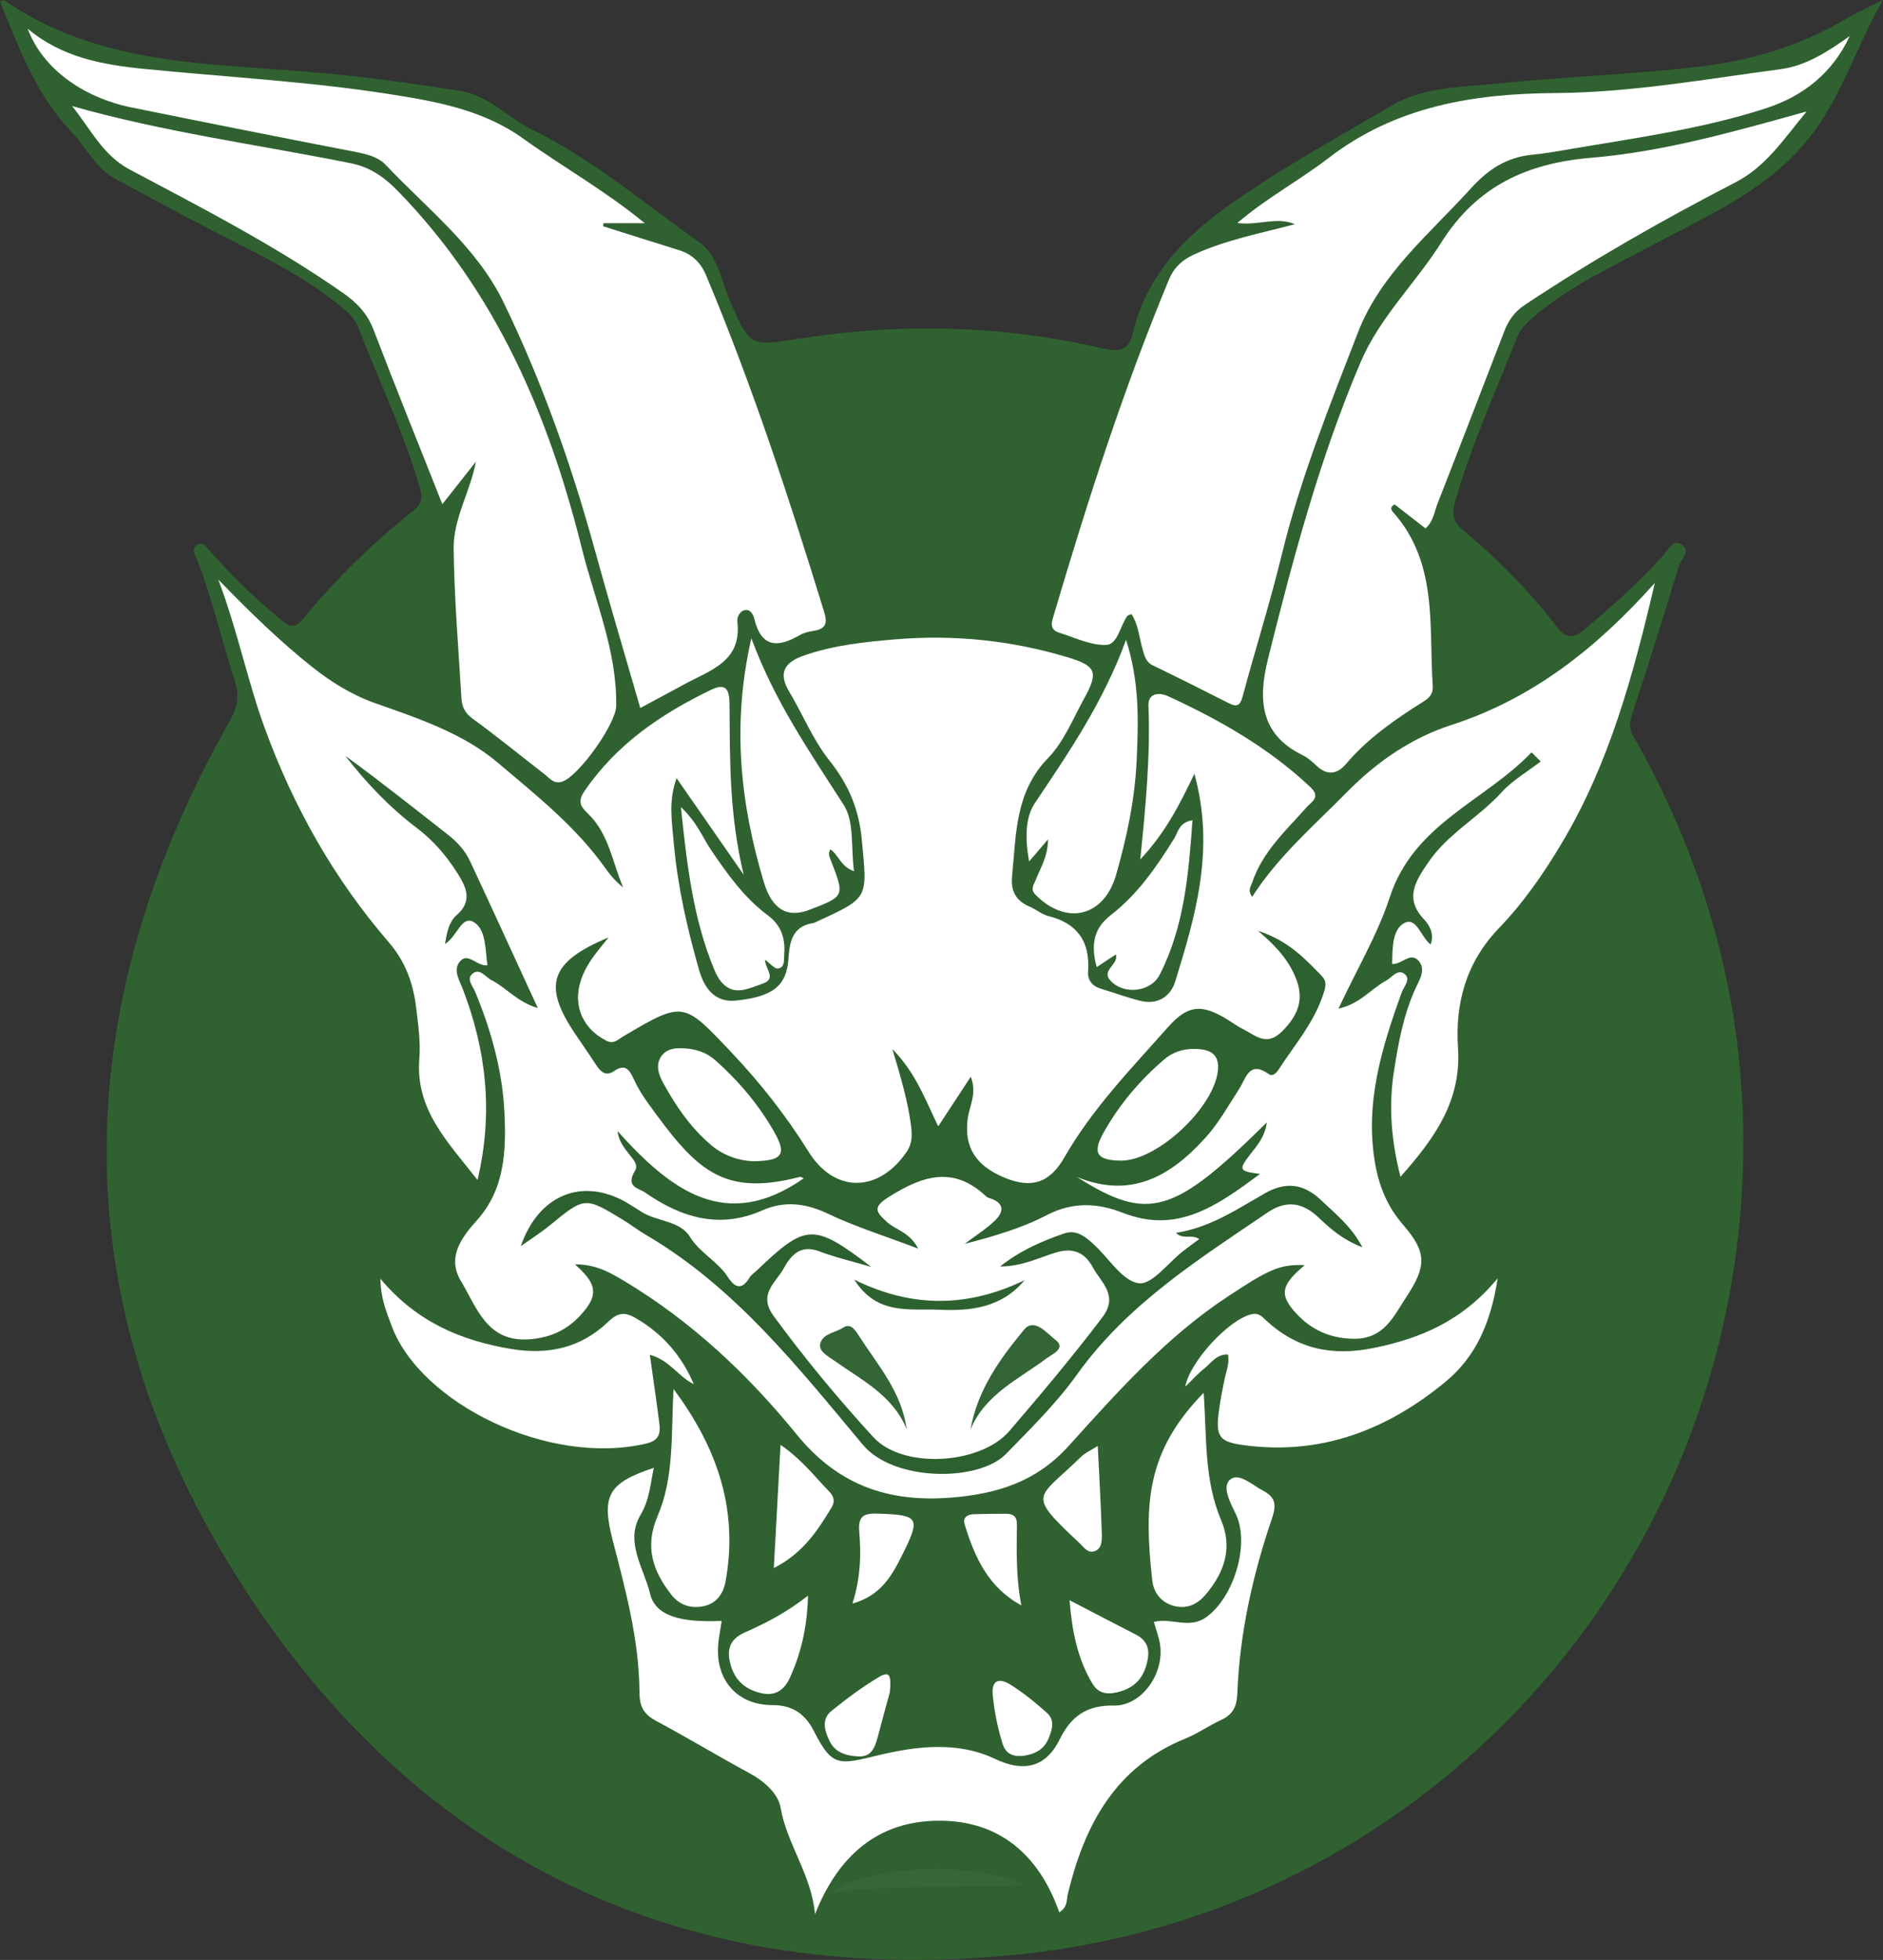 <?xml version="1.0" encoding="UTF-8" standalone="no"?>
<svg
   width="39.988"
   height="41.602"
   viewBox="0 0 39.988 41.602"
   version="1.1"
   xml:space="preserve"
   style="clip-rule:evenodd;fill-rule:evenodd;stroke-linejoin:round;stroke-miterlimit:2"
   id="svg130"
   sodipodi:docname="gargoyle.svg"
   inkscape:version="1.1.1 (3bf5ae0d25, 2021-09-20)"
   xmlns:inkscape="http://www.inkscape.org/namespaces/inkscape"
   xmlns:sodipodi="http://sodipodi.sourceforge.net/DTD/sodipodi-0.dtd"
   xmlns="http://www.w3.org/2000/svg"
   xmlns:svg="http://www.w3.org/2000/svg"><rect x="0" y="0" width="39.988" height="41.602" fill="#333333" stroke="none"/><defs
   id="defs134" /><sodipodi:namedview
   id="namedview132"
   pagecolor="#ffffff"
   bordercolor="#666666"
   borderopacity="1.0"
   inkscape:pageshadow="2"
   inkscape:pageopacity="0.0"
   inkscape:pagecheckerboard="0"
   showgrid="false"
   inkscape:zoom="19.666667"
   inkscape:cx="20.008475"
   inkscape:cy="21"
   inkscape:window-width="1920"
   inkscape:window-height="1012"
   inkscape:window-x="-8"
   inkscape:window-y="-8"
   inkscape:window-maximized="1"
   inkscape:current-layer="svg130" />
    <g
   transform="translate(-864.28,-373.379)"
   id="g128">
        <g
   transform="rotate(90,847.59,777.2)"
   id="g126">
            <g
   transform="matrix(2,0,0,2,443.796,720.522)"
   id="g4">
                <path
   d="M 0,19.994 C -0.009,19.964 -0.015,19.954 -0.012,19.95 0.71,18.911 0.653,17.694 0.767,16.518 0.813,16.043 0.877,15.572 0.953,15.102 1.002,14.801 1.236,14.603 1.362,14.344 1.678,13.699 2.145,13.153 2.557,12.57 2.7,12.368 2.965,12.338 3.18,12.243 3.66,12.032 3.664,12.037 3.584,11.53 3.41,10.437 3.436,9.349 3.687,8.271 3.727,8.096 3.697,8.007 3.525,7.966 2.887,7.814 2.475,7.395 2.111,6.868 1.739,6.33 1.425,5.76 1.098,5.199 0.905,4.868 0.911,4.451 0.871,4.066 0.8,3.374 0.777,2.678 0.698,1.985 0.634,1.41 0.477,0.884 0.185,0.39 0.124,0.287 0.076,0.176 -0.014,0 0.466,0.274 0.914,0.407 1.322,0.689 1.961,1.132 2.233,1.784 2.569,2.412 2.806,2.856 3.014,3.314 3.343,3.702 3.405,3.776 3.468,3.847 3.563,3.884 4.137,4.11 4.699,4.368 5.295,4.539 5.43,4.578 5.516,4.577 5.613,4.46 5.917,4.092 6.258,3.757 6.636,3.465 6.79,3.347 6.751,3.272 6.653,3.154 6.41,2.862 6.157,2.582 5.874,2.327 5.819,2.277 5.71,2.236 5.761,2.147 5.828,2.027 5.916,2.145 5.987,2.166 6.527,2.33 7.065,2.498 7.601,2.674 7.737,2.718 7.82,2.637 7.916,2.585 c 1.5,-0.824 3.103,-1.199 4.811,-1.081 4.172,0.289 7.561,3.478 7.999,7.643 0.369,3.499 -0.931,6.34 -3.883,8.254 -2.979,1.932 -6.097,1.908 -9.192,0.161 C 7.502,17.478 7.381,17.445 7.211,17.501 6.784,17.64 6.344,17.739 5.924,17.901 5.877,17.919 5.823,17.967 5.78,17.913 5.722,17.843 5.793,17.803 5.836,17.764 6.1,17.53 6.346,17.278 6.57,17.005 6.65,16.909 6.651,16.856 6.552,16.774 6.129,16.425 5.747,16.034 5.405,15.604 5.332,15.511 5.268,15.505 5.158,15.537 4.572,15.708 4.022,15.972 3.456,16.192 3.351,16.233 3.287,16.316 3.22,16.399 2.913,16.779 2.7,17.215 2.48,17.648 2.289,18.025 2.086,18.396 1.885,18.768 1.772,18.978 1.554,19.076 1.391,19.231 0.994,19.608 0.503,19.791 0,19.994"
   style="fill:#2f6230;fill-rule:nonzero"
   id="path2" />
            </g>
            <g
   transform="matrix(2,0,0,2,460.194,746.095)"
   id="g8">
                <path
   d="m 0,-5.475 c 0.338,0.163 0.625,0.309 0.909,0.575 -0.577,-0.059 -1.103,-0.108 -1.633,-0.087 -0.128,0.005 -0.147,-0.106 -0.098,-0.212 0.252,-0.547 0.547,-1.066 0.964,-1.508 0.107,-0.114 0.155,-0.011 0.211,0.039 0.25,0.221 0.476,0.473 0.807,0.582 0.04,0.014 0.077,0.047 0.146,-0.002 C 0.873,-6.366 0.547,-6.748 0.19,-7.099 -0.135,-7.42 -0.382,-7.785 -0.517,-8.2 c -0.281,-0.871 -0.82,-1.548 -1.509,-2.164 0.982,0.23 1.921,0.485 2.766,0.991 0.316,0.188 0.626,0.403 0.89,0.657 0.368,0.357 0.804,0.474 1.281,0.442 0.558,-0.036 0.951,0.243 1.366,0.611 C 3.889,-7.564 3.528,-7.537 3.168,-7.592 2.865,-7.639 2.56,-7.693 2.275,-7.824 2.185,-7.866 2.071,-7.939 1.979,-7.85 1.891,-7.764 2.024,-7.679 2.019,-7.575 1.859,-7.577 1.655,-7.575 1.586,-7.7 1.511,-7.835 1.735,-7.879 1.811,-7.983 1.706,-8.024 1.609,-7.974 1.547,-7.915 1.324,-7.701 1.137,-7.824 0.943,-7.956 0.638,-8.162 0.464,-8.493 0.196,-8.737 0.068,-8.854 -0.023,-9.012 -0.131,-9.152 l -0.097,0.097 c 0.517,0.494 0.756,1.25 1.536,1.505 0.398,0.13 0.766,0.35 1.184,0.545 C 2.444,-7.231 2.282,-7.35 2.195,-7.511 2.161,-7.573 2.06,-7.637 2.13,-7.713 c 0.055,-0.059 0.129,0.015 0.193,0.038 0.592,0.214 1.187,0.396 1.831,0.278 0.24,-0.044 0.447,-0.133 0.635,-0.296 0.288,-0.25 0.437,-0.247 0.756,-0.037 0.214,0.142 0.461,0.24 0.451,0.58 -0.007,0.242 -0.098,0.43 -0.255,0.581 -0.212,0.202 -0.314,0.175 -0.526,-0.077 -0.013,0.268 0.051,0.388 0.329,0.811 0.432,0.658 1.012,1.173 1.587,1.693 0.384,0.346 0.514,0.764 0.552,1.265 0.05,0.671 -0.143,1.194 -0.671,1.625 -0.638,0.519 -1.2,1.116 -1.627,1.828 C 5.295,0.727 5.205,0.878 5.206,1.102 5.344,0.954 5.466,0.829 5.663,0.975 5.876,1.133 5.985,1.33 6.002,1.593 6.032,2.039 5.661,2.146 5.382,2.314 5.134,2.463 4.924,2.31 4.742,2.146 4.41,1.847 4.002,1.832 3.598,1.851 3.157,1.872 2.729,1.99 2.319,2.16 2.256,2.185 2.182,2.256 2.126,2.195 2.053,2.117 2.155,2.056 2.188,1.992 2.269,1.832 2.423,1.714 2.486,1.497 1.946,1.746 1.437,1.978 0.93,2.215 0.818,2.267 0.726,2.349 0.648,2.449 0.366,2.81 0.08,3.168 -0.191,3.541 0.093,3.321 0.352,3.075 0.57,2.788 0.705,2.608 0.872,2.465 1.058,2.348 1.199,2.259 1.351,2.185 1.501,2.36 1.569,2.438 1.68,2.463 1.806,2.482 1.729,2.354 1.493,2.305 1.576,2.173 1.657,2.045 1.869,2.055 2.032,2.032 2.047,2.148 1.881,2.24 1.999,2.33 2.09,2.399 2.201,2.324 2.298,2.288 2.935,2.048 3.583,1.966 4.311,2.137 3.898,2.461 3.561,2.797 3.028,2.755 2.854,2.741 2.675,2.765 2.501,2.786 2.236,2.817 1.999,2.896 1.786,3.081 1.114,3.66 0.36,4.087 -0.481,4.395 -0.979,4.578 -1.493,4.677 -2.061,4.889 -1.702,4.541 -1.409,4.237 -1.145,3.907 -0.978,3.699 -0.84,3.478 -0.75,3.225 -0.589,2.767 -0.429,2.289 -0.119,1.923 0.226,1.516 0.563,1.088 1.01,0.774 1.081,0.724 1.147,0.665 1.205,0.591 0.939,0.705 0.638,0.742 0.425,0.962 0.349,1.042 0.296,1.078 0.185,1.002 -0.313,0.663 -0.637,0.186 -0.892,-0.344 c -0.091,-0.188 0.041,-0.194 0.183,-0.195 0.571,-0.004 1.144,0.003 1.78,-0.15 -0.373,0.26 -0.689,0.479 -1.024,0.712 0.238,0.089 0.461,0.05 0.691,0.03 C 1.198,0.012 1.643,-0.09 2.084,-0.216 2.265,-0.268 2.43,-0.377 2.407,-0.604 2.367,-1.002 2.247,-1.144 1.967,-1.164 1.788,-1.176 1.618,-1.203 1.584,-1.428 1.581,-1.445 1.571,-1.461 1.563,-1.477 1.313,-2.026 1.316,-2 0.708,-1.944 c -0.336,0.03 -0.597,0.143 -0.855,0.349 -0.218,0.173 -0.488,0.28 -0.729,0.425 -0.203,0.121 -0.31,0.037 -0.378,-0.155 -0.112,-0.32 -0.147,-0.655 -0.174,-0.988 -0.05,-0.612 0.012,-1.216 0.188,-1.805 0.094,-0.316 0.158,-0.342 0.441,-0.186 0.216,0.119 0.459,0.215 0.631,0.382 0.361,0.352 0.809,0.339 1.252,0.383 0.168,0.017 0.268,-0.046 0.33,-0.195 0.028,-0.065 0.079,-0.122 0.095,-0.188 0.076,-0.308 0.27,-0.446 0.583,-0.424 0.104,0.007 0.163,-0.046 0.191,-0.143 0.041,-0.135 0.09,-0.268 0.125,-0.405 C 2.456,-5.078 2.369,-5.22 2.205,-5.271 1.505,-5.487 0.802,-5.696 0,-5.475"
   style="fill:#ffffff;fill-rule:nonzero"
   id="path6" />
            </g>
            <g
   transform="matrix(2,0,0,2,444.377,742.933)"
   id="g12">
                <path
   d="M 0,8.495 C 0.303,8.136 0.383,7.705 0.427,7.262 0.513,6.394 0.56,5.52 0.694,4.659 0.771,4.169 0.857,3.664 1.169,3.23 1.465,2.818 1.713,2.372 2.065,1.942 V 2.38 C 2.076,2.382 2.087,2.383 2.097,2.385 2.181,2.118 2.267,1.852 2.349,1.585 2.393,1.44 2.48,1.349 2.623,1.289 3.787,0.801 4.984,0.409 6.189,0.038 6.31,0 6.371,0.019 6.391,0.148 6.399,0.2 6.412,0.254 6.438,0.299 6.568,0.525 6.574,0.701 6.272,0.777 6.225,0.789 6.16,0.814 6.171,0.878 6.181,0.936 6.247,0.964 6.295,0.959 6.716,0.91 6.808,1.245 6.955,1.516 7.039,1.669 7.12,1.823 7.21,1.99 6.639,2.155 6.083,2.321 5.524,2.475 4.622,2.723 3.742,3.035 2.902,3.443 2.316,3.728 1.911,4.253 1.445,4.694 1.358,4.777 1.329,4.906 1.305,5.031 1.153,5.818 0.996,6.605 0.837,7.39 0.729,7.919 0.417,8.339 0,8.495"
   style="fill:#ffffff;fill-rule:nonzero"
   id="path10" />
            </g>
            <g
   transform="matrix(2,0,0,2,448.528,726.46)"
   id="g16">
                <path
   d="M 0,3.276 C -0.083,3.468 0.017,3.661 -0.013,3.887 -0.283,3.57 -0.465,3.227 -0.698,2.924 -1.252,2.207 -1.386,1.38 -1.392,0.51 -1.397,-0.294 -1.54,-1.086 -1.645,-1.88 c -0.036,-0.274 -0.19,-0.508 -0.352,-0.736 0.387,0.18 0.636,0.488 0.766,0.888 0.216,0.664 0.311,1.356 0.427,2.041 0.026,0.148 0.052,0.295 0.067,0.444 0.026,0.269 0.153,0.464 0.355,0.648 0.482,0.437 0.906,0.958 1.528,1.2 0.778,0.301 1.554,0.614 2.37,0.812 0.504,0.123 1,0.28 1.501,0.415 C 5.114,3.859 5.125,3.896 5.083,3.979 4.947,4.246 4.813,4.514 4.683,4.783 4.647,4.859 4.581,4.872 4.514,4.892 4.388,4.929 4.252,4.936 4.138,5.011 4.146,5.029 4.149,5.049 4.161,5.057 4.266,5.132 4.459,5.158 4.465,5.277 4.472,5.443 4.387,5.614 4.335,5.78 4.299,5.892 4.209,5.854 4.136,5.832 2.935,5.477 1.745,5.094 0.588,4.613 0.456,4.558 0.377,4.469 0.319,4.342 0.165,4.001 0.096,3.638 0,3.276"
   style="fill:#ffffff;fill-rule:nonzero"
   id="path14" />
            </g>
            <g
   transform="matrix(2,0,0,2,453.569,755.98)"
   id="g20">
                <path
   d="m 0,-2.788 c 0.144,0.114 0.287,0.227 0.451,0.356 -0.63,0.25 -1.239,0.496 -1.852,0.731 -0.172,0.067 -0.285,0.173 -0.392,0.327 -0.501,0.718 -0.9,1.493 -1.309,2.264 -0.151,0.284 -0.434,0.417 -0.672,0.609 0.277,-0.976 0.409,-1.973 0.606,-2.956 0.042,-0.211 0.149,-0.36 0.301,-0.508 1.066,-1.036 2.372,-1.596 3.787,-1.948 0.553,-0.138 1.085,-0.374 1.672,-0.365 0.191,0.003 0.743,0.396 0.803,0.572 0.03,0.088 -0.031,0.13 -0.073,0.183 -0.2,0.258 -0.406,0.51 -0.598,0.774 -0.061,0.084 -0.132,0.11 -0.221,0.115 C 1.975,-2.603 1.447,-2.558 0.919,-2.552 0.601,-2.549 0.317,-2.729 0,-2.788"
   style="fill:#ffffff;fill-rule:nonzero"
   id="path18" />
            </g>
            <g
   transform="matrix(2,0,0,2,454.985,725.698)"
   id="g24">
                <path
   d="M 0,2.27 C -0.087,2.381 -0.172,2.491 -0.255,2.598 -0.222,2.659 -0.186,2.626 -0.168,2.61 0.369,2.136 1.036,2.235 1.67,2.193 1.753,2.187 1.797,2.226 1.838,2.292 2.026,2.591 2.226,2.881 2.498,3.112 2.613,3.21 2.625,3.314 2.517,3.429 2.475,3.473 2.432,3.522 2.406,3.576 2.183,4.032 1.806,4.047 1.384,3.942 0.314,3.675 -0.749,3.392 -1.766,2.958 -2.244,2.754 -2.603,2.374 -3.032,2.104 -3.638,1.722 -3.877,1.186 -3.934,0.507 c -0.063,-0.756 -0.269,-1.486 -0.491,-2.284 0.313,0.258 0.588,0.436 0.754,0.759 0.396,0.766 0.822,1.517 1.301,2.236 0.074,0.112 0.168,0.173 0.285,0.218 0.609,0.235 1.217,0.469 1.824,0.707 0.088,0.034 0.19,0.044 0.261,0.127"
   style="fill:#ffffff;fill-rule:nonzero"
   id="path22" />
            </g>
            <g
   transform="matrix(2,0,0,2,478.196,745.128)"
   id="g28">
                <path
   d="m 0,-4.561 c -0.047,-0.186 0.076,-0.369 -0.044,-0.547 -0.201,-0.296 -0.779,-0.48 -1.105,-0.321 -0.122,0.059 -0.286,0.147 -0.361,0.059 -0.079,-0.093 0.056,-0.234 0.116,-0.348 0.068,-0.129 0.142,-0.149 0.293,-0.098 0.603,0.206 1.223,0.344 1.861,0.369 0.148,0.006 0.225,0.051 0.283,0.176 0.058,0.128 0.143,0.245 0.195,0.375 0.303,0.749 0.922,1.073 1.655,1.25 0.058,0.014 0.127,-0.005 0.19,0.089 -0.606,0.213 -0.976,0.633 -0.973,1.28 0.002,0.653 0.379,1.071 0.992,1.314 C 2.683,-0.926 2.362,-0.665 1.97,-0.597 1.822,-0.571 1.692,-0.426 1.608,-0.271 1.427,0.062 1.232,0.386 1.053,0.72 0.983,0.852 0.904,0.901 0.746,0.901 0.195,0.904 -0.337,1.048 -0.865,1.185 c -0.47,0.121 -0.609,0.054 -0.77,-0.436 0.175,0.037 0.338,0.045 0.5,0.141 0.287,0.17 0.564,-0.037 0.837,-0.102 0.231,-0.056 0.308,-0.315 0.287,-0.76 0.091,0.013 0.18,0.033 0.269,0.038 0.371,0.023 0.627,-0.213 0.625,-0.581 0,-0.21 0.096,-0.345 0.276,-0.436 C 1.547,-1.148 1.515,-1.217 1.415,-1.637 1.32,-2.034 1.263,-2.474 1.455,-2.877 1.597,-3.174 1.547,-3.412 1.25,-3.559 1,-3.682 0.883,-3.848 0.888,-4.135 0.894,-4.433 0.543,-4.679 0.23,-4.625 0.154,-4.612 0.081,-4.584 0,-4.561"
   style="fill:#ffffff;fill-rule:nonzero"
   id="path26" />
            </g>
            <g
   transform="matrix(2,0,0,2,470.913,745.777)"
   id="g32">
                <path
   d="M 0,3.327 C 0.456,2.945 0.656,2.474 0.745,1.937 0.81,1.544 0.733,1.199 0.46,0.913 0.362,0.811 0.347,0.739 0.414,0.622 0.58,0.333 0.815,0.129 1.118,0 1.039,0.165 0.862,0.257 0.807,0.466 1.063,0.431 1.301,0.395 1.539,0.365 1.643,0.352 1.717,0.371 1.748,0.502 1.995,1.549 1.315,2.905 0.502,3.207 0.356,3.261 0.211,3.325 0,3.327"
   style="fill:#ffffff;fill-rule:nonzero"
   id="path30" />
            </g>
            <g
   transform="matrix(2,0,0,2,472.519,729.611)"
   id="g36">
                <path
   d="M 0,2.411 C -0.003,2.534 0.09,2.588 0.148,2.661 0.208,2.736 0.281,2.8 0.342,2.864 0.08,2.818 -0.367,2.406 -0.426,2.164 -0.445,2.084 -0.404,2.052 -0.363,2.008 -0.058,1.679 0.022,1.305 -0.069,0.862 -0.171,0.364 -0.354,-0.076 -0.808,-0.453 -0.329,-0.379 0.028,-0.217 0.291,0.102 0.798,0.717 1.069,1.412 0.965,2.225 0.93,2.502 0.88,2.546 0.593,2.506 0.488,2.492 0.385,2.472 0.281,2.451 0.189,2.433 0.099,2.391 0,2.411"
   style="fill:#ffffff;fill-rule:nonzero"
   id="path34" />
            </g>
            <g
   transform="matrix(2,0,0,2,462.262,744.968)"
   id="g40">
                <path
   d="m 0,-1.297 c -0.05,0.144 -0.175,0.164 -0.232,0.25 0.042,0.03 0.082,0.01 0.122,-0.006 0.376,-0.146 0.376,-0.145 0.52,0.231 0.088,0.231 0,0.394 -0.296,0.483 -0.826,0.247 -1.663,0.343 -2.586,0.132 0.682,-0.252 1.219,-0.63 1.772,-0.983 0.175,-0.111 0.444,-0.073 0.7,-0.107"
   style="fill:#ffffff;fill-rule:nonzero"
   id="path38" />
            </g>
            <g
   transform="matrix(2,0,0,2,461.584,736.797)"
   id="g44">
                <path
   d="M 0,0.728 C 0.091,0.805 0.15,0.855 0.235,0.929 0.004,0.972 -0.228,0.973 -0.381,0.87 -0.92,0.509 -1.453,0.142 -2.117,-0.1 c 0.451,-0.145 0.864,-0.131 1.273,-0.113 0.414,0.018 0.821,0.104 1.219,0.218 C 0.823,0.133 0.919,0.532 0.591,0.859 0.527,0.923 0.481,0.877 0.427,0.857 0.305,0.811 0.195,0.732 0,0.728"
   style="fill:#ffffff;fill-rule:nonzero"
   id="path42" />
            </g>
            <g
   transform="matrix(2,0,0,2,473.333,735.603)"
   id="g48">
                <path
   d="m 0,-0.327 c 0.46,-0.034 0.919,-0.002 1.353,-0.186 0.294,-0.124 0.55,-0.034 0.782,0.159 0.11,0.091 0.166,0.206 0.125,0.35 C 2.221,0.13 2.117,0.205 1.989,0.219 1.164,0.31 0.617,0.275 0,-0.327"
   style="fill:#ffffff;fill-rule:nonzero"
   id="path46" />
            </g>
            <g
   transform="matrix(2,0,0,2,473.251,745.44)"
   id="g52">
                <path
   d="m 0,0.384 c 0.629,-0.47 1.289,-0.691 2.044,-0.553 0.125,0.023 0.232,0.093 0.261,0.231 C 2.335,0.203 2.293,0.324 2.176,0.413 1.925,0.606 1.672,0.691 1.348,0.552 0.937,0.376 0.489,0.409 0,0.384"
   style="fill:#ffffff;fill-rule:nonzero"
   id="path50" />
            </g>
            <g
   transform="matrix(2,0,0,2,464.141,745.616)"
   id="g56">
                <path
   d="m 0,-0.676 c 0.106,-0.004 0.202,-0.132 0.257,0.034 0.05,0.149 0.135,0.299 -0.025,0.433 -0.04,0.033 -0.089,0.056 -0.138,0.076 -0.531,0.219 -1.09,0.285 -1.714,0.35 0.163,-0.173 0.321,-0.23 0.455,-0.32 0.255,-0.173 0.507,-0.352 0.693,-0.602 0.107,-0.145 0.247,-0.188 0.414,-0.175 0.059,0.004 0.14,-0.009 0.151,0.066 C 0.099,-0.778 0.04,-0.732 0,-0.676"
   style="fill:#ffffff;fill-rule:nonzero"
   id="path54" />
            </g>
            <g
   transform="matrix(2,0,0,2,464.029,735.72)"
   id="g60">
                <path
   d="M 0,0.547 C 0.041,0.61 0.081,0.67 0.134,0.75 -0.102,0.814 -0.276,0.785 -0.42,0.598 -0.639,0.315 -0.929,0.115 -1.23,-0.072 -1.299,-0.115 -1.403,-0.124 -1.425,-0.267 -0.854,-0.226 -0.298,-0.18 0.213,0.08 0.4,0.175 0.43,0.459 0.281,0.601 0.166,0.711 0.109,0.512 0,0.547"
   style="fill:#ffffff;fill-rule:nonzero"
   id="path58" />
            </g>
            <g
   transform="matrix(2,0,0,2,477.639,745.072)"
   id="g64">
                <path
   d="m 0,-0.861 c 0.352,0.01 0.621,0.079 0.876,0.195 0.116,0.054 0.193,0.144 0.16,0.296 -0.043,0.197 -0.16,0.306 -0.353,0.343 C 0.541,0 0.449,-0.057 0.391,-0.188 0.295,-0.403 0.191,-0.615 0,-0.861"
   style="fill:#ffffff;fill-rule:nonzero"
   id="path62" />
            </g>
            <g
   transform="matrix(2,0,0,2,477.736,736.093)"
   id="g68">
                <path
   d="M 0,0.852 C 0.136,0.59 0.252,0.368 0.366,0.145 0.423,0.035 0.511,0 0.628,0.022 0.796,0.052 0.916,0.137 0.967,0.309 1.002,0.428 1.005,0.538 0.885,0.609 0.62,0.768 0.33,0.825 0,0.852"
   style="fill:#ffffff;fill-rule:nonzero"
   id="path66" />
            </g>
            <g
   transform="matrix(1.266,1.548,1.548,-1.266,474.525,742.735)"
   id="g72">
                <path
   d="M 0.437,-0.413 C 0.36,-0.152 0.369,0.076 0.35,0.301 0.344,0.366 0.366,0.419 0.437,0.444 0.708,0.54 0.978,0.628 1.32,0.554 1.019,0.225 0.742,-0.078 0.437,-0.413"
   style="fill:#ffffff;fill-rule:nonzero"
   id="path70" />
            </g>
            <g
   transform="matrix(2,0,0,2,474.46,738.639)"
   id="g76">
                <path
   d="m 0,-0.721 c 0.339,-0.016 0.641,-0.034 0.944,-0.043 0.064,-0.001 0.151,0 0.175,0.082 C 1.14,-0.613 1.075,-0.573 1.035,-0.53 0.495,0.044 0.576,-0.073 0.115,-0.544 0.075,-0.584 0.051,-0.641 0,-0.721"
   style="fill:#ffffff;fill-rule:nonzero"
   id="path74" />
            </g>
            <g
   transform="matrix(2,0,0,2,479.693,743.03)"
   id="g80">
                <path
   d="m 0,-0.708 c 0.123,0.034 0.302,0.083 0.48,0.13 0.108,0.029 0.207,0.068 0.199,0.205 C 0.672,-0.246 0.641,-0.127 0.511,-0.066 0.403,-0.015 0.284,0.02 0.196,-0.089 0.069,-0.246 -0.053,-0.409 -0.157,-0.582 -0.229,-0.7 -0.2,-0.728 0,-0.708"
   style="fill:#ffffff;fill-rule:nonzero"
   id="path78" />
            </g>
            <g
   transform="matrix(2,0,0,2,477.845,740.072)"
   id="g84">
                <path
   d="m 0,-0.626 c -0.19,0.352 -0.511,0.495 -0.856,0.601 -0.082,0.025 -0.11,-0.031 -0.112,-0.103 -0.003,-0.113 -0.004,-0.227 -0.004,-0.341 0,-0.073 0.033,-0.111 0.112,-0.11 0.285,0.004 0.571,0.01 0.86,-0.047"
   style="fill:#ffffff;fill-rule:nonzero"
   id="path82" />
            </g>
            <g
   transform="matrix(0.572,-1.916,-1.916,-0.572,477.817,740.968)"
   id="g88">
                <path
   d="M -0.691,-0.201 C -0.686,0.086 -0.751,0.324 -0.84,0.55 -0.906,0.718 -0.839,0.757 -0.691,0.795 -0.287,0.9 -0.256,0.881 -0.33,0.457 -0.372,0.216 -0.419,-0.029 -0.691,-0.201"
   style="fill:#ffffff;fill-rule:nonzero"
   id="path86" />
            </g>
            <g
   transform="matrix(2,0,0,2,481.041,738.779)"
   id="g92">
                <path
   d="M 0,0.006 C 0.008,0.12 -0.029,0.189 -0.13,0.22 -0.297,0.272 -0.468,0.307 -0.643,0.324 -0.818,0.342 -0.824,0.245 -0.758,0.139 c 0.087,-0.14 0.193,-0.27 0.303,-0.392 0.075,-0.083 0.173,-0.055 0.268,-0.016 0.133,0.054 0.171,0.164 0.187,0.275"
   style="fill:#ffffff;fill-rule:nonzero"
   id="path90" />
            </g>
            <g
   transform="matrix(2,0,0,2,468.753,743.671)"
   id="g96">
                <path
   d="m 0,-3.016 c 0.479,-0.758 0.399,-1.026 -0.58,-2.016 0.18,0.023 0.279,0.137 0.398,0.22 0.105,0.073 0.125,0.055 0.149,-0.148 0.338,0.457 0.64,0.877 0.413,1.456 -0.106,0.272 -0.119,0.533 0.025,0.81 0.14,0.27 0.226,0.568 0.304,0.87 C 0.628,-1.931 0.556,-2.046 0.465,-2.142 0.378,-2.235 0.281,-2.254 0.228,-2.1 c -0.006,0.017 -0.01,0.036 -0.022,0.048 -0.332,0.35 -0.217,0.683 0.008,1.038 0.111,0.176 0.161,0.126 0.263,0.016 C 0.563,-1.091 0.581,-1.237 0.76,-1.33 0.627,-0.981 0.531,-0.67 0.393,-0.38 0.278,-0.14 0.248,0.086 0.355,0.328 0.556,0.783 0.429,1.189 0.164,1.57 0.116,1.639 0.108,1.782 -0.069,1.676 -0.177,1.61 -0.274,1.839 -0.487,1.862 0.152,1.288 0.586,0.706 0.014,-0.115 c -0.01,0.023 -0.018,0.032 -0.016,0.039 0.218,0.835 -0.087,1.114 -0.787,1.618 -0.079,0.057 -0.162,0.108 -0.25,0.148 -0.1,0.046 -0.168,0.09 -0.085,0.21 0.06,0.087 0.006,0.144 -0.069,0.192 C -1.304,2.164 -1.412,2.24 -1.522,2.314 -2.036,2.66 -2.284,2.58 -2.543,1.957 -2.404,2.07 -2.289,2.17 -2.146,2.23 -1.861,2.351 -1.591,2.256 -1.45,1.988 -1.405,1.902 -1.456,1.863 -1.492,1.803 -1.869,1.163 -1.865,1.166 -1.329,0.659 c 0.328,-0.311 0.678,-0.587 1.062,-0.826 0.442,-0.276 0.435,-0.744 -0.001,-1.041 -0.089,-0.061 -0.182,-0.058 -0.278,-0.046 -0.254,0.033 -0.498,0.104 -0.812,0.198 0.26,-0.254 0.536,-0.347 0.82,-0.487 -0.181,-0.119 -0.342,-0.225 -0.526,-0.345 0.176,-0.07 0.31,0.015 0.447,0.033 0.299,0.038 0.498,-0.083 0.627,-0.399 0.109,-0.271 0.062,-0.468 -0.216,-0.627 -0.519,-0.297 -0.942,-0.709 -1.383,-1.1 -0.232,-0.206 -0.253,-0.351 -0.091,-0.618 0.036,-0.06 0.079,-0.117 0.11,-0.18 0.066,-0.132 0.189,-0.248 0.026,-0.413 -0.16,-0.162 -0.328,-0.236 -0.543,-0.157 -0.194,0.071 -0.35,0.201 -0.526,0.411 0.104,-0.322 0.294,-0.497 0.48,-0.678 0.062,-0.06 0.127,-0.037 0.196,-0.014 0.299,0.098 0.535,0.303 0.793,0.471 0.036,0.023 0.082,0.064 0.052,0.106 -0.151,0.21 0.046,0.242 0.157,0.315 0.177,0.115 0.362,0.216 0.52,0.36 0.408,0.37 0.649,0.788 0.415,1.362"
   style="fill:#2d612f;fill-rule:nonzero"
   id="path94" />
            </g>
            <g
   transform="matrix(2,0,0,2,470.652,741.756)"
   id="g100">
                <path
   d="m 0,-1.242 c -0.177,-0.225 -0.271,-0.451 -0.351,-0.682 -0.046,-0.133 0.042,-0.234 0.129,-0.326 0.144,-0.153 0.38,-0.297 0.4,-0.466 0.017,-0.14 -0.219,-0.312 -0.342,-0.47 -0.042,-0.054 -0.082,-0.11 -0.127,-0.171 -0.056,0.082 0.01,0.171 -0.066,0.248 -0.055,-0.361 -0.25,-0.648 -0.42,-0.945 -0.125,-0.221 -0.104,-0.411 0.073,-0.596 0.145,-0.152 0.275,-0.321 0.5,-0.439 -0.076,0.199 -0.189,0.333 -0.312,0.461 -0.159,0.166 -0.197,0.34 -0.057,0.546 0.5,0.736 0.974,1.49 1.719,2.023 0.306,0.219 0.574,0.492 0.845,0.756 0.296,0.289 0.294,1.19 -0.099,1.518 -0.821,0.687 -1.674,1.357 -2.23,2.307 -0.048,0.083 -0.109,0.16 -0.159,0.243 -0.245,0.404 -0.243,0.403 0.064,0.779 0.076,0.093 0.141,0.196 0.217,0.303 C -0.762,3.659 -0.949,3.194 -0.68,2.726 -0.649,2.673 -0.615,2.621 -0.582,2.569 -0.475,2.404 -0.489,2.159 -0.316,2.052 -0.141,1.943 -0.055,1.756 0.111,1.649 0.223,1.577 0.257,1.502 0.119,1.419 0.09,1.402 0.069,1.37 0.045,1.344 -0.459,0.817 -0.464,0.74 0.004,0.126 -0.05,0.309 -0.093,0.497 -0.16,0.675 -0.237,0.876 -0.122,0.977 0.021,1.056 0.174,1.141 0.294,1.332 0.526,1.162 0.975,0.833 1.402,0.479 1.811,0.104 2.155,-0.212 2.102,-1.034 1.747,-1.34 1.353,-1.678 0.955,-2.013 0.541,-2.327 c -0.234,-0.177 -0.367,0.01 -0.53,0.099 -0.159,0.086 -0.216,0.208 -0.159,0.395 0.055,0.181 0.147,0.355 0.148,0.591"
   style="fill:#2c602f;fill-rule:nonzero"
   id="path98" />
            </g>
            <g
   transform="matrix(1.377,-1.45,-1.45,-1.377,474.48,738.719)"
   id="g104">
                <path
   d="m -0.555,-0.274 c -0.236,0.358 -0.29,0.76 -0.317,1.16 -0.012,0.173 0.207,0.139 0.317,0.152 0.145,0.015 0.079,-0.131 0.067,-0.198 -0.06,-0.368 -0.214,-0.73 -0.067,-1.114"
   style="fill:#336536;fill-rule:nonzero"
   id="path102" />
            </g>
            <g
   transform="matrix(2,0,0,2,474.104,743.12)"
   id="g108">
                <path
   d="M 0,-0.932 C -0.363,-0.782 -0.523,-0.45 -0.729,-0.16 -0.774,-0.097 -0.823,0 -0.9,-0.013 -1.014,-0.034 -1.021,-0.173 -1.077,-0.257 -1.13,-0.338 -1.05,-0.386 -0.993,-0.423 -0.681,-0.624 -0.396,-0.879 0,-0.932"
   style="fill:#336537;fill-rule:nonzero"
   id="path106" />
            </g>
            <g
   transform="matrix(2,0,0,2,470.942,742.368)"
   id="g112">
                <path
   d="m 0,-1.809 c 0.295,0.246 0.329,0.578 0.314,0.908 C 0.299,-0.593 0.378,-0.243 -0.005,0 0.302,-0.622 0.286,-1.217 0,-1.809"
   style="fill:#2d612f;fill-rule:nonzero"
   id="path110" />
            </g>
            <g
   transform="matrix(2,0,0,2,483.946,738.782)"
   id="g116">
                <path
   d="M 0,2.043 C -0.303,1.648 -0.332,0.485 -0.083,0 -0.046,0.675 -0.095,1.325 0,2.043"
   style="fill:#366739;fill-rule:nonzero"
   id="path114" />
            </g>
            <g
   transform="matrix(2,0,0,2,468.418,745.87)"
   id="g120">
                <path
   d="m 0,-0.676 c -0.005,0.135 -0.051,0.302 -0.169,0.442 -0.183,0.218 -0.415,0.377 -0.662,0.512 -0.087,0.048 -0.187,0.082 -0.276,0.025 -0.101,-0.065 -0.098,-0.179 -0.088,-0.286 0.011,-0.107 0.047,-0.205 0.119,-0.287 0.222,-0.253 0.478,-0.468 0.769,-0.633 0.235,-0.133 0.304,-0.085 0.307,0.227"
   style="fill:#ffffff;fill-rule:nonzero"
   id="path118" />
            </g>
            <g
   transform="matrix(2,0,0,2,468.405,735.227)"
   id="g124">
                <path
   d="M 0,0.742 C -0.003,0.992 -0.078,1.046 -0.293,0.926 -0.593,0.759 -0.855,0.537 -1.078,0.275 -1.172,0.165 -1.199,0.023 -1.18,-0.122 -1.162,-0.247 -1.092,-0.304 -0.961,-0.291 -0.565,-0.254 0.005,0.356 0,0.742"
   style="fill:#ffffff;fill-rule:nonzero"
   id="path122" />
            </g>
        </g>
    </g>
</svg>

